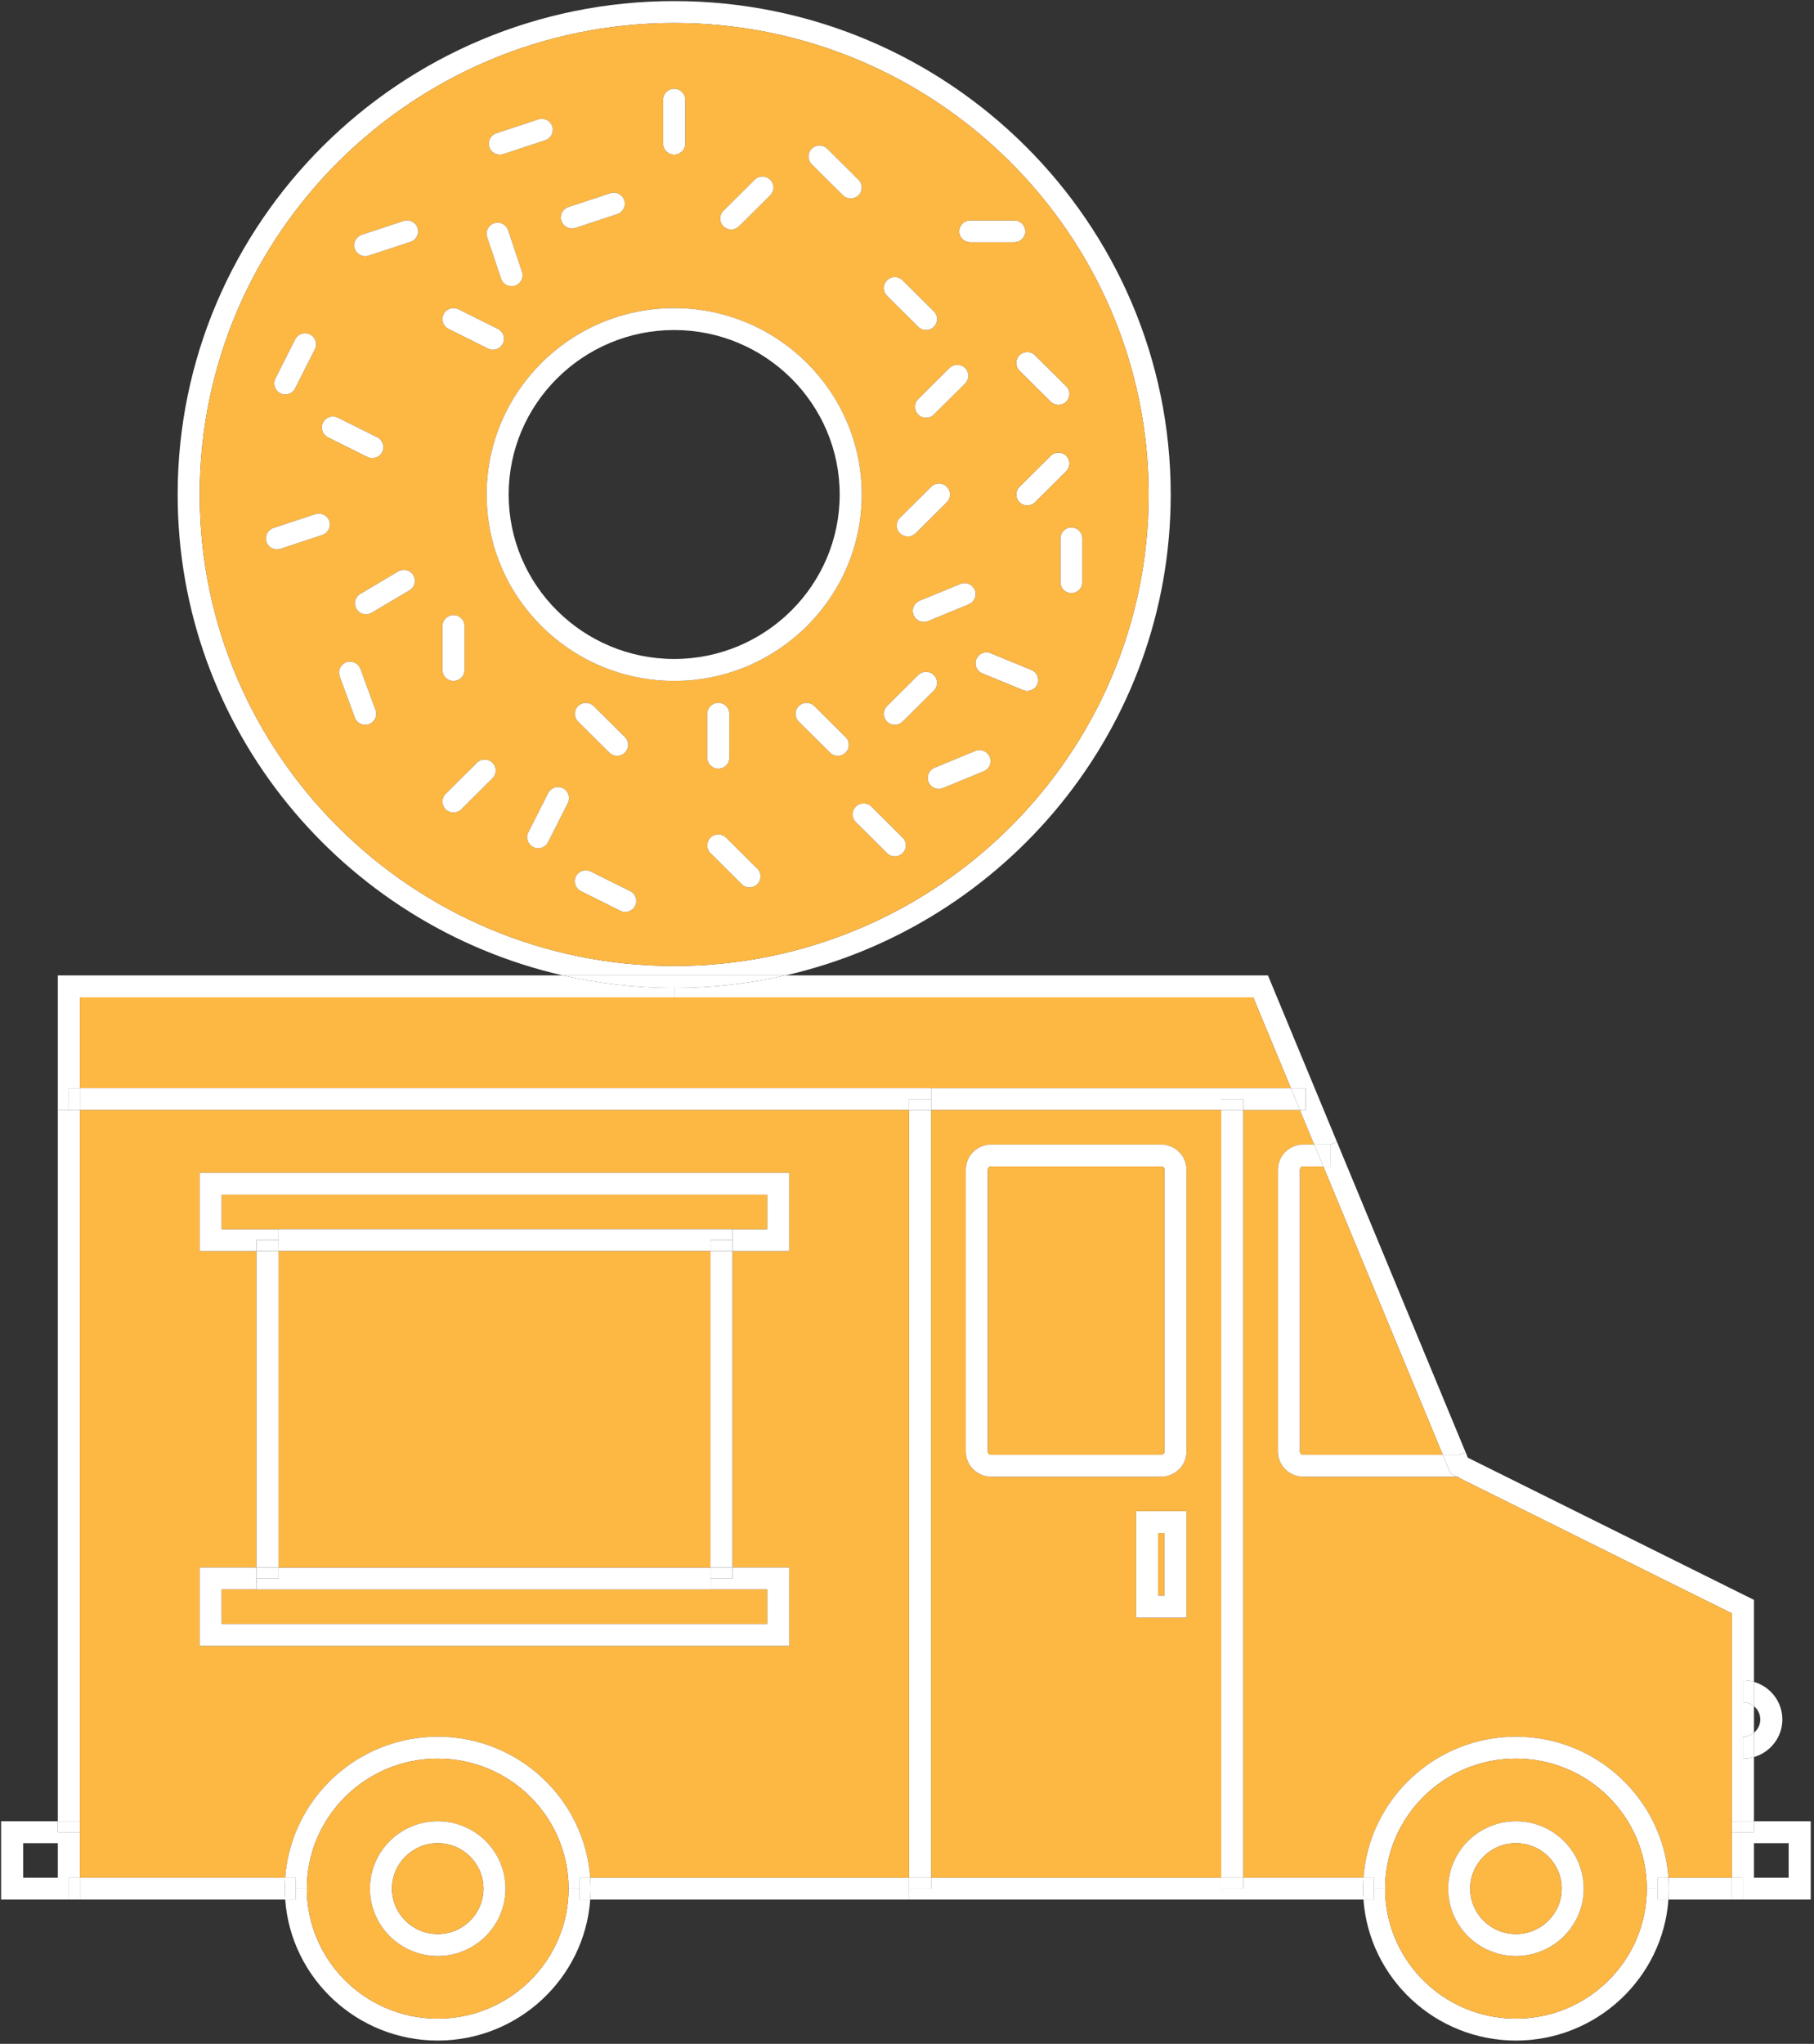 <?xml version="1.0" encoding="UTF-8" standalone="no"?>
<svg width="95px" height="107px" viewBox="0 0 95 107" version="1.1" xmlns="http://www.w3.org/2000/svg" xmlns:xlink="http://www.w3.org/1999/xlink">
    <rect x="0" y="0" width="95" height="107" fill="#333333" stroke="none"/>
    <!-- Generator: Sketch 3.8.3 (29802) - http://www.bohemiancoding.com/sketch -->
    <title>Page 1</title>
    <desc>Created with Sketch.</desc>
    <defs></defs>
    <g id="new-homepage" stroke="none" stroke-width="1" fill="none" fill-rule="evenodd">
        <g id="Page-1">
            <polygon id="Fill-1" fill="#FDB743" points="60.652 83.538 60.979 83.538 60.979 80.259 60.652 80.259"></polygon>
            <path d="M91.856,98.3 L93.673,98.3 L93.673,96.495 L91.856,96.495 L91.856,98.3 Z M94.829,95.347 L94.829,99.448 L91.279,99.448 L91.279,98.3 L90.701,98.3 L90.701,95.921 L91.856,95.921 L91.856,95.347 L94.829,95.347 Z" id="Fill-3" fill="#FFFFFF"></path>
            <path d="M91.856,88.05 C92.714,88.298 93.343,89.088 93.343,90.018 C93.343,90.948 92.714,91.738 91.856,91.985 L91.856,90.713 C92.058,90.548 92.187,90.296 92.187,90.018 C92.187,89.738 92.058,89.487 91.856,89.322 L91.856,88.05 Z" id="Fill-4" fill="#FFFFFF"></path>
            <polygon id="Fill-5" fill="#FFFFFF" points="90.701 95.921 91.856 95.921 91.856 95.347 90.701 95.347"></polygon>
            <path d="M91.856,91.986 L91.856,95.347 L90.701,95.347 L90.701,84.468 L76.282,77.306 L76.418,77.306 L76.418,76.158 L76.751,76.023 L76.871,76.314 L91.856,83.758 L91.856,88.05 C91.674,87.995 91.48,87.967 91.279,87.967 L91.279,89.115 C91.496,89.115 91.699,89.193 91.856,89.322 L91.856,90.713 C91.699,90.842 91.496,90.92 91.279,90.92 L91.279,92.068 C91.48,92.068 91.674,92.041 91.856,91.986" id="Fill-6" fill="#FFFFFF"></path>
            <path d="M91.856,90.713 L91.856,91.986 C91.674,92.041 91.48,92.068 91.279,92.068 L91.279,90.92 C91.496,90.92 91.699,90.842 91.856,90.713" id="Fill-7" fill="#FFFFFF"></path>
            <path d="M91.856,88.05 L91.856,89.322 C91.699,89.193 91.496,89.115 91.279,89.115 L91.279,87.967 C91.48,87.967 91.674,87.995 91.856,88.05" id="Fill-8" fill="#FFFFFF"></path>
            <polygon id="Fill-9" fill="#FFFFFF" points="90.701 99.448 91.279 99.448 91.279 98.3 90.701 98.3"></polygon>
            <path d="M90.701,98.3 L90.701,99.448 L87.377,99.448 C87.391,99.26 87.398,99.067 87.398,98.874 C87.398,98.681 87.391,98.488 87.377,98.3 L90.701,98.3 Z" id="Fill-10" fill="#FFFFFF"></path>
            <path d="M90.701,95.921 L90.701,98.3 L87.377,98.3 C87.079,94.181 83.612,90.92 79.391,90.92 C75.17,90.92 71.703,94.181 71.405,98.3 L65.108,98.3 L65.108,58.115 L68.079,58.115 L68.825,59.92 L68.245,59.92 C67.517,59.92 66.925,60.51 66.925,61.233 L66.925,75.993 C66.925,76.719 67.517,77.306 68.245,77.306 L76.282,77.306 L90.701,84.468 L90.701,95.347 L90.701,95.921 Z" id="Fill-11" fill="#FDB743"></path>
            <path d="M87.377,98.3 C87.391,98.488 87.398,98.681 87.398,98.874 C87.398,99.067 87.391,99.26 87.377,99.448 L86.82,99.448 L86.82,98.874 L86.82,98.3 L87.377,98.3 Z" id="Fill-12" fill="#FFFFFF"></path>
            <path d="M87.377,98.3 L86.82,98.3 L86.82,98.874 L86.242,98.874 C86.242,95.12 83.17,92.068 79.391,92.068 C75.612,92.068 72.54,95.12 72.54,98.874 L71.962,98.874 L71.962,98.3 L71.405,98.3 C71.703,94.181 75.17,90.92 79.391,90.92 C83.612,90.92 87.079,94.181 87.377,98.3" id="Fill-13" fill="#FFFFFF"></path>
            <path d="M86.82,99.448 L87.377,99.448 C87.079,103.567 83.612,106.828 79.391,106.828 C75.17,106.828 71.703,103.567 71.405,99.448 L71.962,99.448 L71.962,98.874 L72.54,98.874 C72.54,102.628 75.612,105.68 79.391,105.68 C83.17,105.68 86.242,102.628 86.242,98.874 L86.82,98.874 L86.82,99.448 Z" id="Fill-14" fill="#FFFFFF"></path>
            <path d="M82.941,98.874 C82.941,96.929 81.349,95.347 79.391,95.347 C77.433,95.347 75.841,96.929 75.841,98.874 C75.841,100.819 77.433,102.401 79.391,102.401 C81.349,102.401 82.941,100.819 82.941,98.874 M79.391,92.068 C83.17,92.068 86.242,95.12 86.242,98.874 C86.242,102.628 83.17,105.68 79.391,105.68 C75.612,105.68 72.54,102.628 72.54,98.874 C72.54,95.12 75.612,92.068 79.391,92.068" id="Fill-15" fill="#FDB743"></path>
            <path d="M81.786,98.874 C81.786,97.563 80.711,96.495 79.391,96.495 C78.071,96.495 76.996,97.563 76.996,98.874 C76.996,100.185 78.071,101.253 79.391,101.253 C80.711,101.253 81.786,100.185 81.786,98.874 M79.391,95.347 C81.349,95.347 82.941,96.929 82.941,98.874 C82.941,100.819 81.349,102.401 79.391,102.401 C77.433,102.401 75.841,100.819 75.841,98.874 C75.841,96.929 77.433,95.347 79.391,95.347" id="Fill-16" fill="#FFFFFF"></path>
            <path d="M79.391,96.495 C80.711,96.495 81.785,97.563 81.785,98.874 C81.785,100.185 80.711,101.253 79.391,101.253 C78.071,101.253 76.996,100.185 76.996,98.874 C76.996,97.563 78.071,96.495 79.391,96.495" id="Fill-17" fill="#FDB743"></path>
            <polygon id="Fill-18" fill="#FFFFFF" points="76.751 76.023 76.418 76.158 75.556 76.158 69.301 61.068 69.687 61.068 69.687 59.92 70.018 59.784"></polygon>
            <polygon id="Fill-19" fill="#FFFFFF" points="76.418 76.158 76.418 77.306 76.282 77.306 75.968 77.15 75.556 76.158"></polygon>
            <path d="M76.282,77.306 L68.245,77.306 C67.517,77.306 66.925,76.718 66.925,75.993 L66.925,61.233 C66.925,60.51 67.517,59.92 68.245,59.92 L68.825,59.92 L69.301,61.068 L68.245,61.068 C68.155,61.068 68.081,61.141 68.081,61.233 L68.081,75.993 C68.081,76.085 68.155,76.158 68.245,76.158 L75.556,76.158 L75.968,77.15 L76.282,77.306 Z" id="Fill-20" fill="#FFFFFF"></path>
            <path d="M69.301,61.068 L75.556,76.158 L68.245,76.158 C68.155,76.158 68.081,76.085 68.081,75.993 L68.081,61.233 C68.081,61.142 68.155,61.068 68.245,61.068 L69.301,61.068 Z" id="Fill-21" fill="#FDB743"></path>
            <path d="M71.962,98.874 L71.962,99.448 L71.405,99.448 C71.391,99.26 71.384,99.067 71.384,98.874 C71.384,98.681 71.391,98.488 71.405,98.3 L71.962,98.3 L71.962,98.874 Z" id="Fill-22" fill="#FFFFFF"></path>
            <path d="M65.108,98.3 L71.405,98.3 C71.391,98.488 71.384,98.681 71.384,98.874 C71.384,99.067 71.391,99.26 71.405,99.448 L63.953,99.448 L63.953,98.874 L65.108,98.874 L65.108,98.3 Z" id="Fill-23" fill="#FFFFFF"></path>
            <path d="M66.403,51.064 L70.018,59.784 L69.687,59.92 L68.825,59.92 L68.079,58.115 L68.381,58.115 L68.381,56.967 L67.603,56.967 L65.631,52.212 L35.307,52.212 L35.307,51.721 C37.311,51.721 39.264,51.493 41.139,51.064 L66.403,51.064 Z" id="Fill-24" fill="#FFFFFF"></path>
            <polygon id="Fill-25" fill="#FFFFFF" points="69.687 59.92 69.687 61.068 69.301 61.068 68.825 59.92"></polygon>
            <polygon id="Fill-26" fill="#FFFFFF" points="68.381 56.967 68.381 58.115 68.079 58.115 67.603 56.967"></polygon>
            <polygon id="Fill-27" fill="#FFFFFF" points="68.079 58.115 65.108 58.115 65.108 57.541 63.953 57.541 63.953 58.115 48.764 58.115 48.764 57.541 48.764 56.967 67.603 56.967"></polygon>
            <polygon id="Fill-28" fill="#FDB743" points="65.631 52.212 67.603 56.967 48.764 56.967 4.184 56.967 4.184 52.212 35.307 52.212"></polygon>
            <polygon id="Fill-29" fill="#FFFFFF" points="63.953 98.874 65.109 98.874 65.109 98.3 63.953 98.3"></polygon>
            <polygon id="Fill-30" fill="#FFFFFF" points="63.953 98.3 65.109 98.3 65.109 58.115 63.953 58.115"></polygon>
            <polygon id="Fill-31" fill="#FFFFFF" points="63.953 58.115 65.109 58.115 65.109 57.541 63.953 57.541"></polygon>
            <polygon id="Fill-32" fill="#FFFFFF" points="63.953 98.874 63.953 99.448 47.609 99.448 47.609 98.874 48.764 98.874 48.764 98.3 63.953 98.3"></polygon>
            <path d="M62.136,75.993 L62.136,61.233 C62.136,60.51 61.544,59.92 60.816,59.92 L51.901,59.92 C51.173,59.92 50.579,60.51 50.579,61.233 L50.579,75.993 C50.579,76.719 51.173,77.306 51.901,77.306 L60.816,77.306 C61.544,77.306 62.136,76.719 62.136,75.993 L62.136,75.993 Z M59.496,84.686 L62.136,84.686 L62.136,79.111 L59.496,79.111 L59.496,84.686 Z M48.764,98.3 L63.953,98.3 L63.953,58.115 L48.764,58.115 L48.764,98.3 Z" id="Fill-33" fill="#FDB743"></path>
            <path d="M60.652,83.538 L60.98,83.538 L60.98,80.259 L60.652,80.259 L60.652,83.538 Z M59.496,84.686 L62.136,84.686 L62.136,79.111 L59.496,79.111 L59.496,84.686 Z" id="Fill-34" fill="#FFFFFF"></path>
            <path d="M60.98,75.993 L60.98,61.233 C60.98,61.142 60.906,61.068 60.816,61.068 L51.901,61.068 C51.808,61.068 51.735,61.142 51.735,61.233 L51.735,75.993 C51.735,76.085 51.808,76.158 51.901,76.158 L60.816,76.158 C60.906,76.158 60.98,76.085 60.98,75.993 M62.136,61.233 L62.136,75.993 C62.136,76.719 61.544,77.306 60.816,77.306 L51.901,77.306 C51.173,77.306 50.579,76.719 50.579,75.993 L50.579,61.233 C50.579,60.51 51.173,59.92 51.901,59.92 L60.816,59.92 C61.544,59.92 62.136,60.51 62.136,61.233" id="Fill-35" fill="#FFFFFF"></path>
            <path d="M60.98,61.233 L60.98,75.993 C60.98,76.085 60.906,76.158 60.816,76.158 L51.901,76.158 C51.808,76.158 51.735,76.085 51.735,75.993 L51.735,61.233 C51.735,61.141 51.808,61.068 51.901,61.068 L60.816,61.068 C60.906,61.068 60.98,61.141 60.98,61.233" id="Fill-36" fill="#FDB743"></path>
            <path d="M56.688,28.185 L56.688,30.481 C56.688,30.798 56.429,31.055 56.11,31.055 C55.789,31.055 55.532,30.798 55.532,30.481 L55.532,28.185 C55.532,27.868 55.789,27.611 56.11,27.611 C56.429,27.611 56.688,27.868 56.688,28.185" id="Fill-37" fill="#FFFFFF"></path>
            <path d="M55.84,20.22 C56.066,20.443 56.066,20.808 55.84,21.03 C55.729,21.143 55.581,21.2 55.433,21.2 C55.285,21.2 55.137,21.143 55.024,21.03 L53.39,19.407 C53.163,19.184 53.163,18.819 53.39,18.596 C53.614,18.371 53.981,18.371 54.205,18.596 L55.84,20.22 Z" id="Fill-38" fill="#FFFFFF"></path>
            <path d="M55.84,23.861 C56.066,24.084 56.066,24.447 55.84,24.672 L54.205,26.295 C54.092,26.408 53.947,26.463 53.799,26.463 C53.651,26.463 53.503,26.408 53.39,26.295 C53.163,26.073 53.163,25.708 53.39,25.485 L55.024,23.861 C55.248,23.636 55.615,23.636 55.84,23.861" id="Fill-39" fill="#FFFFFF"></path>
            <path d="M54.018,35.071 C54.314,35.193 54.453,35.528 54.333,35.82 C54.24,36.042 54.025,36.176 53.796,36.176 C53.725,36.176 53.648,36.162 53.577,36.132 L51.441,35.255 C51.145,35.133 51.006,34.798 51.127,34.504 C51.249,34.212 51.587,34.072 51.882,34.194 L54.018,35.071 Z" id="Fill-40" fill="#FFFFFF"></path>
            <path d="M60.155,25.889 C60.155,12.28 49.007,1.205 35.307,1.205 C21.605,1.205 10.459,12.28 10.459,25.889 C10.459,39.5 21.605,50.572 35.307,50.572 C49.007,50.572 60.155,39.5 60.155,25.889 M35.307,0.057 C49.645,0.057 61.311,11.646 61.311,25.889 C61.311,38.143 52.68,48.428 41.139,51.064 L29.473,51.064 C17.934,48.428 9.304,38.143 9.304,25.889 C9.304,11.646 20.967,0.057 35.307,0.057" id="Fill-41" fill="#FFFFFF"></path>
            <path d="M53.121,11.538 C53.44,11.538 53.699,11.795 53.699,12.112 C53.699,12.429 53.44,12.686 53.121,12.686 L50.81,12.686 C50.491,12.686 50.232,12.429 50.232,12.112 C50.232,11.795 50.491,11.538 50.81,11.538 L53.121,11.538 Z" id="Fill-42" fill="#FFFFFF"></path>
            <path d="M16.492,18.28 C16.635,17.995 16.52,17.65 16.233,17.508 C15.949,17.366 15.602,17.48 15.459,17.765 L14.423,19.818 C14.28,20.1 14.396,20.445 14.68,20.587 C14.763,20.628 14.851,20.649 14.939,20.649 C15.151,20.649 15.355,20.532 15.457,20.332 L16.492,18.28 Z M16.878,28.006 C17.181,27.907 17.345,27.581 17.246,27.28 C17.144,26.98 16.818,26.817 16.515,26.918 L14.322,27.641 C14.019,27.742 13.855,28.066 13.954,28.366 C14.035,28.608 14.262,28.759 14.504,28.759 C14.564,28.759 14.624,28.75 14.685,28.732 L16.878,28.006 Z M19.324,37.909 C19.624,37.801 19.779,37.471 19.668,37.174 L18.875,35.016 C18.767,34.72 18.434,34.566 18.136,34.674 C17.835,34.784 17.68,35.113 17.791,35.411 L18.584,37.567 C18.669,37.801 18.891,37.944 19.127,37.944 C19.192,37.944 19.259,37.934 19.324,37.909 L19.324,37.909 Z M20.015,23.666 C20.158,23.384 20.042,23.037 19.758,22.895 L17.692,21.866 C17.407,21.724 17.058,21.839 16.917,22.123 C16.774,22.406 16.89,22.75 17.174,22.892 L19.24,23.921 C19.324,23.962 19.411,23.983 19.499,23.983 C19.71,23.983 19.915,23.866 20.015,23.666 L20.015,23.666 Z M21.448,30.901 C21.721,30.738 21.811,30.385 21.647,30.114 C21.483,29.841 21.129,29.753 20.854,29.914 L18.871,31.092 C18.596,31.255 18.508,31.609 18.672,31.88 C18.778,32.059 18.97,32.16 19.166,32.16 C19.268,32.16 19.37,32.132 19.462,32.079 L21.448,30.901 Z M21.501,12.659 C21.804,12.558 21.968,12.234 21.869,11.933 C21.767,11.632 21.441,11.469 21.138,11.568 L18.945,12.291 C18.642,12.392 18.478,12.716 18.577,13.017 C18.658,13.258 18.884,13.412 19.127,13.412 C19.187,13.412 19.247,13.403 19.307,13.382 L21.501,12.659 Z M24.328,35.073 L24.328,32.777 C24.328,32.46 24.069,32.203 23.75,32.203 C23.429,32.203 23.172,32.46 23.172,32.777 L23.172,35.073 C23.172,35.39 23.429,35.648 23.75,35.648 C24.069,35.648 24.328,35.39 24.328,35.073 L24.328,35.073 Z M25.791,40.745 C26.018,40.52 26.018,40.157 25.791,39.934 C25.567,39.709 25.199,39.709 24.975,39.934 L23.341,41.558 C23.114,41.78 23.114,42.146 23.341,42.368 C23.454,42.481 23.602,42.536 23.75,42.536 C23.898,42.536 24.044,42.481 24.157,42.368 L25.791,40.745 Z M26.332,17.993 C26.475,17.708 26.36,17.363 26.075,17.221 L24.009,16.192 C23.722,16.05 23.376,16.165 23.232,16.447 C23.089,16.732 23.205,17.076 23.491,17.219 L25.558,18.247 C25.638,18.289 25.729,18.309 25.814,18.309 C26.027,18.309 26.23,18.192 26.332,17.993 L26.332,17.993 Z M26.972,14.955 C27.275,14.854 27.439,14.53 27.337,14.229 L26.609,12.05 C26.508,11.749 26.182,11.586 25.879,11.685 C25.576,11.786 25.412,12.11 25.511,12.411 L26.242,14.59 C26.32,14.831 26.547,14.982 26.79,14.982 C26.85,14.982 26.91,14.973 26.972,14.955 L26.972,14.955 Z M28.553,7.341 C28.856,7.242 29.02,6.916 28.921,6.615 C28.819,6.314 28.493,6.151 28.19,6.252 L25.997,6.976 C25.694,7.077 25.53,7.4 25.629,7.701 C25.71,7.942 25.937,8.094 26.179,8.094 C26.239,8.094 26.3,8.085 26.36,8.066 L28.553,7.341 Z M29.739,42.038 C29.88,41.755 29.767,41.409 29.48,41.266 C29.196,41.126 28.847,41.241 28.706,41.523 L27.668,43.576 C27.527,43.858 27.642,44.205 27.927,44.345 C28.01,44.389 28.098,44.407 28.186,44.407 C28.396,44.407 28.602,44.292 28.703,44.09 L29.739,42.038 Z M32.328,11.207 C32.631,11.106 32.792,10.783 32.693,10.48 C32.594,10.181 32.265,10.016 31.963,10.117 L29.769,10.84 C29.466,10.941 29.302,11.265 29.404,11.566 C29.482,11.807 29.709,11.961 29.952,11.961 C30.012,11.961 30.072,11.949 30.134,11.931 L32.328,11.207 Z M32.725,39.399 C32.952,39.177 32.952,38.812 32.725,38.589 L31.091,36.965 C30.867,36.74 30.499,36.74 30.275,36.965 C30.049,37.188 30.049,37.553 30.275,37.776 L31.909,39.399 C32.023,39.512 32.171,39.569 32.319,39.569 C32.466,39.569 32.614,39.512 32.725,39.399 L32.725,39.399 Z M33.262,47.424 C33.405,47.142 33.289,46.795 33.005,46.655 L30.939,45.627 C30.652,45.484 30.305,45.597 30.162,45.881 C30.019,46.164 30.134,46.511 30.421,46.651 L32.487,47.682 C32.568,47.723 32.658,47.741 32.744,47.741 C32.956,47.741 33.16,47.626 33.262,47.424 L33.262,47.424 Z M35.885,7.52 L35.885,5.224 C35.885,4.907 35.626,4.65 35.307,4.65 C34.986,4.65 34.729,4.907 34.729,5.224 L34.729,7.52 C34.729,7.837 34.986,8.094 35.307,8.094 C35.626,8.094 35.885,7.837 35.885,7.52 L35.885,7.52 Z M38.196,39.666 L38.196,37.37 C38.196,37.053 37.938,36.796 37.619,36.796 C37.297,36.796 37.041,37.053 37.041,37.37 L37.041,39.666 C37.041,39.983 37.297,40.24 37.619,40.24 C37.938,40.24 38.196,39.983 38.196,39.666 L38.196,39.666 Z M39.66,46.288 C39.886,46.065 39.886,45.7 39.66,45.477 L38.025,43.854 C37.801,43.629 37.434,43.629 37.21,43.854 C36.983,44.077 36.983,44.442 37.21,44.664 L38.844,46.288 C38.957,46.4 39.105,46.458 39.253,46.458 C39.401,46.458 39.549,46.4 39.66,46.288 L39.66,46.288 Z M40.337,10.222 C40.563,9.997 40.563,9.635 40.337,9.412 C40.113,9.187 39.745,9.187 39.521,9.412 L37.887,11.035 C37.66,11.258 37.66,11.623 37.887,11.846 C38,11.958 38.148,12.016 38.296,12.016 C38.444,12.016 38.589,11.958 38.703,11.846 L40.337,10.222 Z M45.131,25.889 C45.131,20.509 40.723,16.13 35.307,16.13 C29.889,16.13 25.484,20.509 25.484,25.889 C25.484,31.271 29.889,35.648 35.307,35.648 C40.723,35.648 45.131,31.271 45.131,25.889 L45.131,25.889 Z M44.283,39.399 C44.509,39.177 44.509,38.812 44.283,38.589 L42.648,36.965 C42.424,36.74 42.057,36.74 41.832,36.965 C41.606,37.188 41.606,37.553 41.832,37.776 L43.467,39.399 C43.58,39.512 43.728,39.569 43.876,39.569 C44.024,39.569 44.172,39.512 44.283,39.399 L44.283,39.399 Z M44.96,10.222 C45.186,10 45.186,9.635 44.96,9.412 L43.326,7.788 C43.101,7.563 42.734,7.563 42.51,7.788 C42.283,8.011 42.283,8.374 42.51,8.599 L44.144,10.222 C44.257,10.335 44.405,10.39 44.553,10.39 C44.701,10.39 44.846,10.335 44.96,10.222 L44.96,10.222 Z M47.271,44.664 C47.498,44.442 47.498,44.077 47.271,43.854 L45.637,42.231 C45.413,42.006 45.045,42.006 44.821,42.231 C44.595,42.453 44.595,42.816 44.821,43.041 L46.455,44.664 C46.569,44.777 46.716,44.832 46.864,44.832 C47.012,44.832 47.158,44.777 47.271,44.664 L47.271,44.664 Z M48.905,36.153 C49.132,35.928 49.132,35.565 48.905,35.342 C48.681,35.117 48.314,35.117 48.089,35.342 L46.455,36.965 C46.229,37.188 46.229,37.553 46.455,37.776 C46.569,37.889 46.716,37.944 46.864,37.944 C47.012,37.944 47.158,37.889 47.271,37.776 L48.905,36.153 Z M48.905,17.111 C49.132,16.886 49.132,16.523 48.905,16.3 L47.271,14.677 C47.047,14.452 46.679,14.452 46.455,14.677 C46.229,14.9 46.229,15.262 46.455,15.487 L48.089,17.111 C48.203,17.223 48.351,17.278 48.499,17.278 C48.646,17.278 48.794,17.223 48.905,17.111 L48.905,17.111 Z M49.583,26.295 C49.809,26.07 49.809,25.708 49.583,25.485 C49.358,25.26 48.991,25.26 48.767,25.485 L47.133,27.108 C46.906,27.331 46.906,27.696 47.133,27.919 C47.246,28.031 47.394,28.089 47.542,28.089 C47.69,28.089 47.835,28.031 47.948,27.919 L49.583,26.295 Z M50.542,20.08 C50.766,19.855 50.766,19.492 50.542,19.269 C50.315,19.044 49.95,19.044 49.724,19.269 L48.089,20.893 C47.863,21.115 47.863,21.48 48.089,21.703 C48.203,21.816 48.351,21.871 48.499,21.871 C48.646,21.871 48.794,21.816 48.905,21.703 L50.542,20.08 Z M50.738,31.634 C51.032,31.512 51.173,31.177 51.05,30.883 C50.928,30.591 50.59,30.451 50.295,30.573 L48.159,31.452 C47.865,31.574 47.724,31.909 47.847,32.203 C47.939,32.424 48.154,32.557 48.381,32.557 C48.455,32.557 48.531,32.543 48.603,32.513 L50.738,31.634 Z M51.52,40.375 C51.813,40.254 51.954,39.918 51.832,39.624 C51.709,39.333 51.372,39.193 51.076,39.314 L48.942,40.196 C48.646,40.316 48.508,40.653 48.63,40.945 C48.72,41.165 48.938,41.301 49.164,41.301 C49.238,41.301 49.312,41.285 49.384,41.255 L51.52,40.375 Z M53.699,12.112 C53.699,11.795 53.44,11.538 53.121,11.538 L50.81,11.538 C50.491,11.538 50.232,11.795 50.232,12.112 C50.232,12.429 50.491,12.686 50.81,12.686 L53.121,12.686 C53.44,12.686 53.699,12.429 53.699,12.112 L53.699,12.112 Z M54.333,35.82 C54.453,35.528 54.314,35.193 54.018,35.071 L51.883,34.194 C51.587,34.072 51.249,34.212 51.127,34.504 C51.006,34.798 51.145,35.133 51.441,35.255 L53.577,36.132 C53.648,36.162 53.725,36.176 53.796,36.176 C54.025,36.176 54.24,36.042 54.333,35.82 L54.333,35.82 Z M55.84,24.672 C56.066,24.447 56.066,24.084 55.84,23.861 C55.615,23.636 55.248,23.636 55.024,23.861 L53.39,25.485 C53.163,25.708 53.163,26.073 53.39,26.295 C53.503,26.408 53.651,26.463 53.799,26.463 C53.947,26.463 54.092,26.408 54.205,26.295 L55.84,24.672 Z M55.84,21.03 C56.066,20.808 56.066,20.442 55.84,20.22 L54.205,18.596 C53.981,18.371 53.614,18.371 53.39,18.596 C53.163,18.819 53.163,19.184 53.39,19.407 L55.024,21.03 C55.137,21.143 55.285,21.2 55.433,21.2 C55.581,21.2 55.729,21.143 55.84,21.03 L55.84,21.03 Z M56.688,30.481 L56.688,28.185 C56.688,27.868 56.429,27.611 56.11,27.611 C55.789,27.611 55.532,27.868 55.532,28.185 L55.532,30.481 C55.532,30.798 55.789,31.055 56.11,31.055 C56.429,31.055 56.688,30.798 56.688,30.481 L56.688,30.481 Z M35.307,1.205 C49.007,1.205 60.155,12.28 60.155,25.889 C60.155,39.5 49.007,50.572 35.307,50.572 C21.605,50.572 10.459,39.5 10.459,25.889 C10.459,12.28 21.605,1.205 35.307,1.205 L35.307,1.205 Z" id="Fill-43" fill="#FDB743"></path>
            <path d="M51.832,39.624 C51.954,39.918 51.813,40.254 51.52,40.375 L49.384,41.255 C49.312,41.285 49.238,41.301 49.164,41.301 C48.938,41.301 48.72,41.165 48.63,40.945 C48.508,40.653 48.646,40.316 48.942,40.196 L51.076,39.314 C51.372,39.193 51.709,39.333 51.832,39.624" id="Fill-44" fill="#FFFFFF"></path>
            <path d="M51.05,30.883 C51.173,31.177 51.032,31.512 50.738,31.634 L48.603,32.513 C48.531,32.543 48.455,32.557 48.381,32.557 C48.154,32.557 47.939,32.424 47.847,32.203 C47.724,31.909 47.865,31.574 48.159,31.452 L50.295,30.573 C50.59,30.451 50.928,30.591 51.05,30.883" id="Fill-45" fill="#FFFFFF"></path>
            <path d="M50.542,19.269 C50.766,19.492 50.766,19.855 50.542,20.08 L48.905,21.703 C48.794,21.816 48.646,21.871 48.498,21.871 C48.351,21.871 48.203,21.816 48.089,21.703 C47.863,21.48 47.863,21.115 48.089,20.893 L49.724,19.269 C49.95,19.044 50.315,19.044 50.542,19.269" id="Fill-46" fill="#FFFFFF"></path>
            <path d="M49.583,25.485 C49.809,25.707 49.809,26.07 49.583,26.295 L47.948,27.919 C47.835,28.031 47.689,28.089 47.542,28.089 C47.394,28.089 47.246,28.031 47.132,27.919 C46.906,27.696 46.906,27.331 47.132,27.108 L48.767,25.485 C48.991,25.26 49.358,25.26 49.583,25.485" id="Fill-47" fill="#FFFFFF"></path>
            <path d="M48.905,16.3 C49.132,16.523 49.132,16.886 48.905,17.111 C48.794,17.223 48.646,17.278 48.499,17.278 C48.351,17.278 48.203,17.223 48.089,17.111 L46.455,15.487 C46.229,15.262 46.229,14.9 46.455,14.677 C46.679,14.452 47.047,14.452 47.271,14.677 L48.905,16.3 Z" id="Fill-48" fill="#FFFFFF"></path>
            <path d="M48.905,35.342 C49.132,35.565 49.132,35.928 48.905,36.153 L47.271,37.776 C47.158,37.889 47.012,37.944 46.864,37.944 C46.716,37.944 46.569,37.889 46.455,37.776 C46.229,37.553 46.229,37.188 46.455,36.965 L48.089,35.342 C48.314,35.117 48.681,35.117 48.905,35.342" id="Fill-49" fill="#FFFFFF"></path>
            <polygon id="Fill-50" fill="#FFFFFF" points="47.609 98.874 48.764 98.874 48.764 98.3 47.609 98.3"></polygon>
            <polygon id="Fill-51" fill="#FFFFFF" points="47.609 98.3 48.764 98.3 48.764 58.115 47.609 58.115"></polygon>
            <polygon id="Fill-52" fill="#FFFFFF" points="47.609 58.115 48.764 58.115 48.764 57.541 47.609 57.541"></polygon>
            <polygon id="Fill-53" fill="#FFFFFF" points="48.764 56.967 48.764 57.541 47.609 57.541 47.609 58.115 4.184 58.115 4.184 56.967"></polygon>
            <path d="M47.609,98.874 L47.609,99.448 L30.911,99.448 C30.925,99.26 30.932,99.067 30.932,98.874 C30.932,98.681 30.925,98.488 30.911,98.3 L47.609,98.3 L47.609,98.874 Z" id="Fill-54" fill="#FFFFFF"></path>
            <path d="M41.333,86.163 L41.333,82.062 L38.361,82.062 L38.361,65.497 L41.333,65.497 L41.333,61.396 L10.459,61.396 L10.459,65.497 L13.432,65.497 L13.432,82.062 L10.459,82.062 L10.459,86.163 L41.333,86.163 Z M47.609,58.115 L47.609,98.3 L30.911,98.3 C30.613,94.181 27.145,90.92 22.925,90.92 C18.702,90.92 15.235,94.181 14.936,98.3 L4.184,98.3 L4.184,95.921 L4.184,95.347 L4.184,58.115 L47.609,58.115 Z" id="Fill-55" fill="#FDB743"></path>
            <path d="M47.271,43.854 C47.498,44.077 47.498,44.442 47.271,44.664 C47.158,44.777 47.012,44.832 46.864,44.832 C46.716,44.832 46.568,44.777 46.455,44.664 L44.821,43.041 C44.594,42.816 44.594,42.453 44.821,42.23 C45.045,42.005 45.413,42.005 45.637,42.23 L47.271,43.854 Z" id="Fill-56" fill="#FFFFFF"></path>
            <path d="M44.96,9.412 C45.186,9.635 45.186,10 44.96,10.222 C44.846,10.335 44.701,10.39 44.553,10.39 C44.405,10.39 44.257,10.335 44.144,10.222 L42.51,8.599 C42.283,8.374 42.283,8.011 42.51,7.788 C42.734,7.563 43.101,7.563 43.326,7.788 L44.96,9.412 Z" id="Fill-57" fill="#FFFFFF"></path>
            <path d="M44.283,38.589 C44.509,38.812 44.509,39.177 44.283,39.399 C44.172,39.512 44.024,39.569 43.876,39.569 C43.728,39.569 43.58,39.512 43.467,39.399 L41.832,37.776 C41.606,37.553 41.606,37.188 41.832,36.966 C42.057,36.741 42.424,36.741 42.648,36.966 L44.283,38.589 Z" id="Fill-58" fill="#FFFFFF"></path>
            <path d="M43.975,25.889 C43.975,21.143 40.085,17.278 35.307,17.278 C30.527,17.278 26.639,21.143 26.639,25.889 C26.639,30.637 30.527,34.499 35.307,34.499 C40.085,34.499 43.975,30.637 43.975,25.889 M35.307,16.13 C40.723,16.13 45.131,20.509 45.131,25.889 C45.131,31.271 40.723,35.648 35.307,35.648 C29.889,35.648 25.484,31.271 25.484,25.889 C25.484,20.509 29.889,16.13 35.307,16.13" id="Fill-59" fill="#FFFFFF"></path>
            <polygon id="Fill-60" fill="#FFFFFF" points="41.333 82.062 41.333 86.163 10.459 86.163 10.459 82.062 13.432 82.062 13.432 82.636 13.432 83.21 11.615 83.21 11.615 85.015 40.177 85.015 40.177 83.21 37.205 83.21 37.205 82.636 38.361 82.636 38.361 82.062"></polygon>
            <polygon id="Fill-61" fill="#FFFFFF" points="41.333 61.396 41.333 65.497 38.361 65.497 38.361 64.923 38.361 64.349 40.177 64.349 40.177 62.545 11.615 62.545 11.615 64.349 14.587 64.349 14.587 64.923 13.432 64.923 13.432 65.497 10.459 65.497 10.459 61.396"></polygon>
            <path d="M29.473,51.064 L41.139,51.064 C39.264,51.493 37.311,51.721 35.307,51.721 C33.303,51.721 31.35,51.493 29.473,51.064" id="Fill-62" fill="#FFFFFF"></path>
            <path d="M40.337,9.412 C40.563,9.635 40.563,9.997 40.337,10.222 L38.703,11.846 C38.589,11.958 38.444,12.016 38.296,12.016 C38.148,12.016 38,11.958 37.887,11.846 C37.66,11.623 37.66,11.258 37.887,11.035 L39.521,9.412 C39.745,9.187 40.113,9.187 40.337,9.412" id="Fill-63" fill="#FFFFFF"></path>
            <polygon id="Fill-64" fill="#FDB743" points="40.177 83.21 40.177 85.015 11.615 85.015 11.615 83.21 13.432 83.21 37.205 83.21"></polygon>
            <polygon id="Fill-65" fill="#FDB743" points="40.177 62.545 40.177 64.349 38.361 64.349 14.587 64.349 11.615 64.349 11.615 62.545"></polygon>
            <path d="M39.66,45.477 C39.886,45.7 39.886,46.065 39.66,46.288 C39.549,46.4 39.401,46.458 39.253,46.458 C39.105,46.458 38.957,46.4 38.844,46.288 L37.21,44.664 C36.983,44.442 36.983,44.077 37.21,43.854 C37.434,43.629 37.801,43.629 38.025,43.854 L39.66,45.477 Z" id="Fill-66" fill="#FFFFFF"></path>
            <polygon id="Fill-67" fill="#FFFFFF" points="37.205 82.636 38.361 82.636 38.361 82.062 37.205 82.062"></polygon>
            <polygon id="Fill-68" fill="#FFFFFF" points="37.205 82.062 38.361 82.062 38.361 65.497 37.205 65.497"></polygon>
            <polygon id="Fill-69" fill="#FFFFFF" points="37.205 65.497 38.361 65.497 38.361 64.923 37.205 64.923"></polygon>
            <polygon id="Fill-70" fill="#FFFFFF" points="38.361 64.349 38.361 64.923 37.205 64.923 37.205 65.497 14.587 65.497 14.587 64.923 14.587 64.349"></polygon>
            <path d="M38.196,37.37 L38.196,39.666 C38.196,39.983 37.938,40.24 37.619,40.24 C37.297,40.24 37.041,39.983 37.041,39.666 L37.041,37.37 C37.041,37.053 37.297,36.796 37.619,36.796 C37.938,36.796 38.196,37.053 38.196,37.37" id="Fill-71" fill="#FFFFFF"></path>
            <polygon id="Fill-72" fill="#FFFFFF" points="37.205 82.636 37.205 83.21 13.432 83.21 13.432 82.636 14.587 82.636 14.587 82.062 37.205 82.062"></polygon>
            <polygon id="Fill-73" fill="#FDB743" points="14.587 82.062 37.205 82.062 37.205 65.497 14.587 65.497"></polygon>
            <path d="M35.885,5.224 L35.885,7.52 C35.885,7.837 35.626,8.094 35.307,8.094 C34.986,8.094 34.729,7.837 34.729,7.52 L34.729,5.224 C34.729,4.907 34.986,4.65 35.307,4.65 C35.626,4.65 35.885,4.907 35.885,5.224" id="Fill-74" fill="#FFFFFF"></path>
            <path d="M35.307,51.72 L35.307,52.212 L4.184,52.212 L4.184,56.967 L3.606,56.967 L3.606,58.115 L3.028,58.115 L3.028,51.064 L29.473,51.064 C31.35,51.493 33.303,51.72 35.307,51.72" id="Fill-75" fill="#FFFFFF"></path>
            <path d="M33.005,46.655 C33.289,46.795 33.405,47.142 33.262,47.424 C33.16,47.626 32.956,47.741 32.744,47.741 C32.658,47.741 32.568,47.723 32.487,47.682 L30.421,46.651 C30.134,46.511 30.019,46.164 30.162,45.881 C30.305,45.597 30.652,45.484 30.939,45.627 L33.005,46.655 Z" id="Fill-76" fill="#FFFFFF"></path>
            <path d="M32.725,38.589 C32.952,38.812 32.952,39.177 32.725,39.399 C32.614,39.512 32.466,39.569 32.319,39.569 C32.171,39.569 32.023,39.512 31.909,39.399 L30.275,37.776 C30.049,37.553 30.049,37.188 30.275,36.966 C30.499,36.741 30.867,36.741 31.091,36.966 L32.725,38.589 Z" id="Fill-77" fill="#FFFFFF"></path>
            <path d="M32.693,10.48 C32.792,10.783 32.631,11.106 32.328,11.207 L30.134,11.931 C30.072,11.949 30.012,11.961 29.952,11.961 C29.709,11.961 29.482,11.807 29.404,11.565 C29.302,11.265 29.466,10.941 29.769,10.84 L31.963,10.117 C32.265,10.016 32.594,10.181 32.693,10.48" id="Fill-78" fill="#FFFFFF"></path>
            <path d="M30.911,98.3 C30.925,98.488 30.932,98.681 30.932,98.874 C30.932,99.067 30.925,99.26 30.911,99.448 L30.354,99.448 L30.354,98.874 L30.354,98.3 L30.911,98.3 Z" id="Fill-79" fill="#FFFFFF"></path>
            <path d="M30.911,98.3 L30.354,98.3 L30.354,98.874 L29.776,98.874 C29.776,95.12 26.702,92.068 22.925,92.068 C19.146,92.068 16.071,95.12 16.071,98.874 L15.494,98.874 L15.494,98.3 L14.936,98.3 C15.235,94.181 18.702,90.92 22.925,90.92 C27.145,90.92 30.613,94.181 30.911,98.3" id="Fill-80" fill="#FFFFFF"></path>
            <path d="M30.354,99.448 L30.911,99.448 C30.613,103.567 27.145,106.828 22.925,106.828 C18.702,106.828 15.235,103.567 14.936,99.448 L15.494,99.448 L15.494,98.874 L16.071,98.874 C16.071,102.628 19.146,105.68 22.925,105.68 C26.702,105.68 29.776,102.628 29.776,98.874 L30.354,98.874 L30.354,99.448 Z" id="Fill-81" fill="#FFFFFF"></path>
            <path d="M29.48,41.266 C29.767,41.408 29.88,41.755 29.739,42.038 L28.703,44.09 C28.602,44.292 28.396,44.407 28.186,44.407 C28.098,44.407 28.01,44.389 27.927,44.345 C27.642,44.205 27.527,43.858 27.668,43.576 L28.706,41.523 C28.847,41.241 29.196,41.126 29.48,41.266" id="Fill-82" fill="#FFFFFF"></path>
            <path d="M28.921,6.615 C29.02,6.916 28.856,7.242 28.553,7.341 L26.36,8.066 C26.3,8.085 26.239,8.094 26.179,8.094 C25.937,8.094 25.71,7.942 25.629,7.701 C25.53,7.4 25.694,7.077 25.997,6.976 L28.19,6.252 C28.493,6.151 28.819,6.314 28.921,6.615" id="Fill-83" fill="#FFFFFF"></path>
            <path d="M26.473,98.874 C26.473,96.929 24.883,95.347 22.925,95.347 C20.967,95.347 19.374,96.929 19.374,98.874 C19.374,100.819 20.967,102.401 22.925,102.401 C24.883,102.401 26.473,100.819 26.473,98.874 M22.925,92.068 C26.702,92.068 29.776,95.12 29.776,98.874 C29.776,102.628 26.702,105.68 22.925,105.68 C19.146,105.68 16.071,102.628 16.071,98.874 C16.071,95.12 19.146,92.068 22.925,92.068" id="Fill-84" fill="#FDB743"></path>
            <path d="M27.337,14.229 C27.439,14.53 27.275,14.854 26.972,14.955 C26.91,14.973 26.85,14.982 26.79,14.982 C26.547,14.982 26.32,14.831 26.242,14.59 L25.511,12.411 C25.412,12.11 25.576,11.786 25.879,11.685 C26.182,11.586 26.508,11.749 26.609,12.05 L27.337,14.229 Z" id="Fill-85" fill="#FFFFFF"></path>
            <path d="M26.075,17.221 C26.36,17.363 26.475,17.708 26.332,17.993 C26.23,18.192 26.027,18.309 25.814,18.309 C25.729,18.309 25.638,18.289 25.558,18.247 L23.491,17.219 C23.205,17.076 23.089,16.732 23.232,16.447 C23.376,16.165 23.722,16.05 24.009,16.192 L26.075,17.221 Z" id="Fill-86" fill="#FFFFFF"></path>
            <path d="M25.791,39.934 C26.018,40.157 26.018,40.52 25.791,40.745 L24.157,42.368 C24.044,42.481 23.898,42.536 23.75,42.536 C23.602,42.536 23.454,42.481 23.341,42.368 C23.114,42.146 23.114,41.78 23.341,41.558 L24.975,39.934 C25.199,39.709 25.567,39.709 25.791,39.934" id="Fill-87" fill="#FFFFFF"></path>
            <path d="M25.317,98.874 C25.317,97.563 24.245,96.495 22.925,96.495 C21.605,96.495 20.53,97.563 20.53,98.874 C20.53,100.185 21.605,101.253 22.925,101.253 C24.245,101.253 25.317,100.185 25.317,98.874 M22.925,95.347 C24.883,95.347 26.473,96.929 26.473,98.874 C26.473,100.819 24.883,102.401 22.925,102.401 C20.967,102.401 19.374,100.819 19.374,98.874 C19.374,96.929 20.967,95.347 22.925,95.347" id="Fill-88" fill="#FFFFFF"></path>
            <path d="M22.925,96.495 C24.245,96.495 25.317,97.563 25.317,98.874 C25.317,100.185 24.245,101.253 22.925,101.253 C21.605,101.253 20.53,100.185 20.53,98.874 C20.53,97.563 21.605,96.495 22.925,96.495" id="Fill-89" fill="#FDB743"></path>
            <path d="M24.328,32.777 L24.328,35.073 C24.328,35.39 24.069,35.648 23.75,35.648 C23.429,35.648 23.172,35.39 23.172,35.073 L23.172,32.777 C23.172,32.46 23.429,32.203 23.75,32.203 C24.069,32.203 24.328,32.46 24.328,32.777" id="Fill-90" fill="#FFFFFF"></path>
            <path d="M21.868,11.933 C21.968,12.234 21.804,12.558 21.501,12.659 L19.307,13.382 C19.247,13.402 19.187,13.412 19.127,13.412 C18.884,13.412 18.658,13.258 18.577,13.017 C18.478,12.716 18.642,12.392 18.945,12.291 L21.138,11.568 C21.441,11.469 21.767,11.632 21.868,11.933" id="Fill-91" fill="#FFFFFF"></path>
            <path d="M21.647,30.114 C21.811,30.385 21.721,30.738 21.448,30.901 L19.462,32.079 C19.37,32.132 19.268,32.16 19.166,32.16 C18.97,32.16 18.778,32.059 18.672,31.88 C18.508,31.609 18.595,31.255 18.871,31.092 L20.854,29.914 C21.129,29.753 21.482,29.841 21.647,30.114" id="Fill-92" fill="#FFFFFF"></path>
            <path d="M19.758,22.895 C20.042,23.037 20.158,23.384 20.015,23.666 C19.915,23.866 19.71,23.983 19.499,23.983 C19.411,23.983 19.324,23.962 19.24,23.921 L17.174,22.892 C16.89,22.75 16.774,22.406 16.917,22.123 C17.058,21.839 17.407,21.724 17.692,21.866 L19.758,22.895 Z" id="Fill-93" fill="#FFFFFF"></path>
            <path d="M19.668,37.174 C19.779,37.471 19.624,37.801 19.324,37.909 C19.259,37.934 19.192,37.944 19.127,37.944 C18.891,37.944 18.669,37.801 18.584,37.567 L17.791,35.411 C17.68,35.113 17.835,34.784 18.135,34.674 C18.434,34.566 18.766,34.72 18.875,35.016 L19.668,37.174 Z" id="Fill-94" fill="#FFFFFF"></path>
            <path d="M17.246,27.28 C17.345,27.581 17.181,27.907 16.878,28.006 L14.685,28.732 C14.624,28.75 14.564,28.759 14.504,28.759 C14.262,28.759 14.035,28.608 13.954,28.367 C13.855,28.066 14.019,27.742 14.322,27.641 L16.515,26.918 C16.818,26.817 17.144,26.98 17.246,27.28" id="Fill-95" fill="#FFFFFF"></path>
            <path d="M16.233,17.508 C16.52,17.65 16.635,17.995 16.492,18.28 L15.457,20.332 C15.355,20.532 15.151,20.649 14.939,20.649 C14.851,20.649 14.763,20.628 14.68,20.587 C14.396,20.445 14.28,20.1 14.423,19.818 L15.459,17.765 C15.602,17.48 15.949,17.366 16.233,17.508" id="Fill-96" fill="#FFFFFF"></path>
            <path d="M15.494,98.874 L15.494,99.448 L14.936,99.448 C14.923,99.26 14.916,99.067 14.916,98.874 C14.916,98.681 14.923,98.488 14.936,98.3 L15.494,98.3 L15.494,98.874 Z" id="Fill-97" fill="#FFFFFF"></path>
            <path d="M4.184,98.3 L14.937,98.3 C14.923,98.488 14.916,98.681 14.916,98.874 C14.916,99.067 14.923,99.26 14.937,99.448 L4.184,99.448 L4.184,98.3 Z" id="Fill-98" fill="#FFFFFF"></path>
            <polygon id="Fill-99" fill="#FFFFFF" points="13.432 82.636 14.587 82.636 14.587 82.062 13.432 82.062"></polygon>
            <polygon id="Fill-100" fill="#FFFFFF" points="13.432 82.062 14.587 82.062 14.587 65.497 13.432 65.497"></polygon>
            <polygon id="Fill-101" fill="#FFFFFF" points="13.432 65.497 14.587 65.497 14.587 64.923 13.432 64.923"></polygon>
            <polygon id="Fill-102" fill="#FFFFFF" points="3.606 99.448 4.184 99.448 4.184 98.3 3.606 98.3"></polygon>
            <path d="M1.214,98.3 L3.028,98.3 L3.028,96.495 L1.214,96.495 L1.214,98.3 Z M4.184,95.921 L4.184,98.3 L3.606,98.3 L3.606,99.448 L0.058,99.448 L0.058,95.347 L3.028,95.347 L3.028,95.921 L4.184,95.921 Z" id="Fill-103" fill="#FFFFFF"></path>
            <polygon id="Fill-104" fill="#FFFFFF" points="3.028 95.921 4.184 95.921 4.184 95.347 3.028 95.347"></polygon>
            <polygon id="Fill-105" fill="#FFFFFF" points="4.184 58.115 4.184 95.347 3.028 95.347 3.028 58.115 3.606 58.115"></polygon>
            <polygon id="Fill-106" fill="#FFFFFF" points="3.606 58.115 4.184 58.115 4.184 56.967 3.606 56.967"></polygon>
        </g>
    </g>
</svg>
